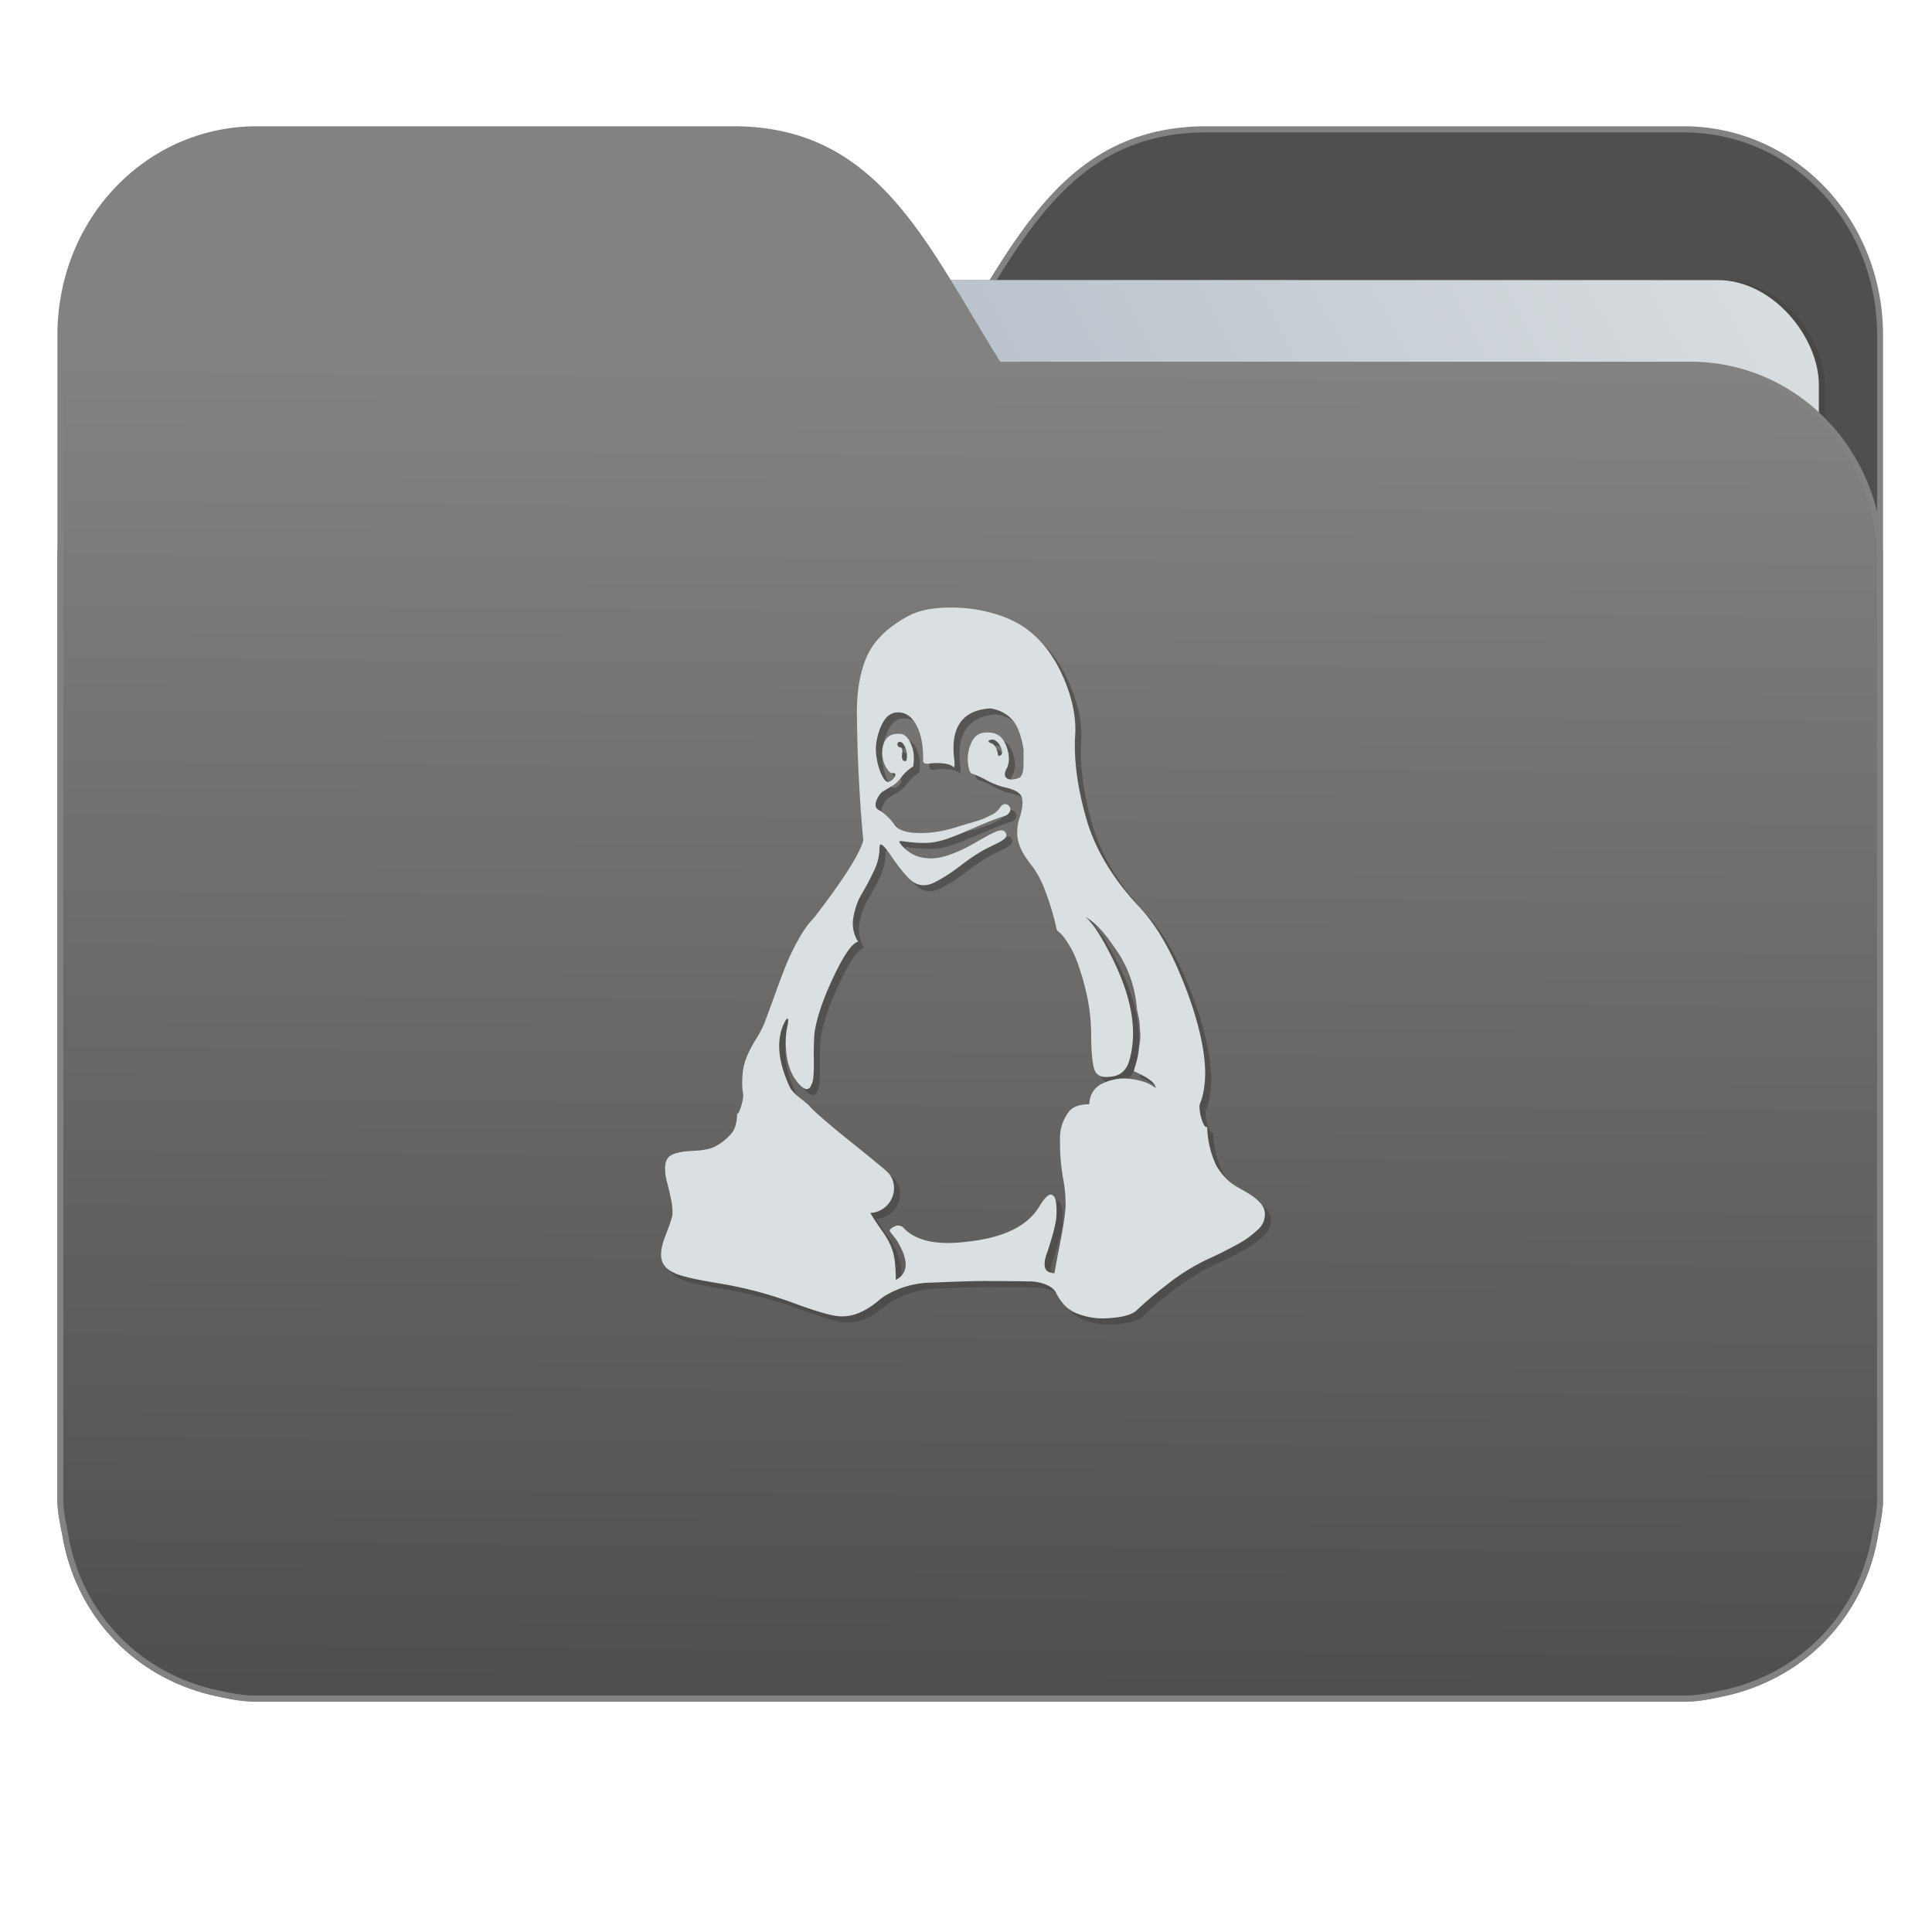 <svg xmlns="http://www.w3.org/2000/svg" xmlns:xlink="http://www.w3.org/1999/xlink" version="1" height="32" width="32"><defs><linearGradient id="a"><stop offset="0" stop-color="#4f4f4f"/><stop offset="1" stop-color="#828282"/></linearGradient><linearGradient id="b"><stop offset="0" stop-color="#8998ad"/><stop offset="1" stop-color="#dadfe1"/></linearGradient><linearGradient gradientTransform="matrix(1.847 0 0 1.847 -1.697 -28.434)" gradientUnits="userSpaceOnUse" y2="10.718" x2="-5.597" y1="22.201" x1="-5.667" id="d" xlink:href="#a"/><linearGradient gradientTransform="matrix(1.227 0 0 1.5 17.688 -21.176)" gradientUnits="userSpaceOnUse" y2="7.458" x2="-13.153" y1="21.288" x1="-34.169" id="c" xlink:href="#b"/></defs><g transform="matrix(1 0 0 1.035 28.578 14.98)"><path d="M-8.585-12.404c-2.391 0-3.167 1.885-4.395 3.768H-24.44c-1.739 0-3.139 1.4-3.139 3.139V9.57c.008.175.045.344.08.51.149.868.643 1.609 1.373 2.08.348.224.75.387 1.178.47.213.044.4.08.628.08H-.696c.228 0 .415-.034.628-.08a3.352 3.352 0 0 0 1.177-.47 3.082 3.082 0 0 0 1.373-2.08c.034-.166.07-.336.08-.51V-9.107c0-1.836-1.443-3.297-3.258-3.297h-7.887z" fill="#4f4f4f" stroke="#828282" stroke-width=".098"/><rect ry="1.676" transform="rotate(.008) skewX(.002)" y="-9.991" x="-24.146" height="20.744" width="25.793" opacity=".647" fill="#454545" paint-order="markers stroke fill"/><rect ry="1.676" transform="rotate(.008) skewX(.002)" y="-9.991" x="-24.246" height="20.744" width="25.793" fill="url(#c)" paint-order="markers stroke fill"/><path d="M-16.431-12.404c2.39 0 3.166 1.885 4.394 3.768H-.578c1.739 0 3.139 1.4 3.139 3.139V9.57c-.008.175-.045.344-.08.51a3.078 3.078 0 0 1-1.373 2.08c-.348.224-.75.387-1.178.47-.213.044-.4.08-.628.08H-24.32c-.227 0-.414-.034-.628-.08a3.352 3.352 0 0 1-1.176-.47 3.082 3.082 0 0 1-1.374-2.08c-.034-.166-.07-.336-.08-.51V-9.107c0-1.836 1.444-3.297 3.258-3.297h7.887z" fill="url(#d)" stroke="#828282" stroke-width=".098"/><g fill-rule="evenodd"><path d="M-9.337 3.032c0-.076-.12-.165-.361-.266.017-.064.034-.122.05-.175.014-.053.025-.108.032-.165a1.9 1.9 0 0 1 .02-.136.558.558 0 0 0 .003-.143 2.27 2.27 0 0 1-.007-.124.904.904 0 0 0-.023-.14 3.476 3.476 0 0 1-.026-.13 1.854 1.854 0 0 0-.378-.98C-10.19.54-10.347.38-10.5.297c.105.084.23.26.374.527.381.685.5 1.273.355 1.764-.048.17-.158.258-.328.267-.136.016-.22-.023-.253-.118s-.05-.272-.053-.53a2.944 2.944 0 0 0-.076-.679 4.076 4.076 0 0 0-.128-.438 1.733 1.733 0 0 0-.128-.289 1.935 1.935 0 0 0-.102-.155.652.652 0 0 0-.085-.095 2.162 2.162 0 0 1-.05-.045 3.985 3.985 0 0 0-.203-.653 1.493 1.493 0 0 0-.194-.356 1.759 1.759 0 0 1-.154-.21.718.718 0 0 1-.099-.253.705.705 0 0 1 .04-.34c.043-.137.053-.242.03-.314-.025-.072-.122-.125-.293-.159a1.31 1.31 0 0 1-.293-.114 1.432 1.432 0 0 0-.233-.101c-.035-.004-.059-.06-.072-.165a.61.61 0 0 1 .052-.324c.049-.11.127-.167.237-.171.162-.013.274.05.335.19s.07.262.026.368c-.048.08-.052.137-.013.168.04.032.105.033.197.005.057-.017.086-.094.086-.229v-.235a1.379 1.379 0 0 0-.089-.317.506.506 0 0 0-.138-.194.604.604 0 0 0-.332-.143c-.468.034-.663.318-.584.85 0 .064-.003.096-.007.096-.04-.038-.104-.06-.194-.067a.953.953 0 0 0-.217.005c-.055.008-.088 0-.102-.032.005-.241-.03-.431-.105-.571-.074-.14-.173-.212-.295-.216-.119-.004-.21.054-.273.175a.937.937 0 0 0-.109.377.867.867 0 0 0 .023.235c.02.093.049.173.086.238.037.066.071.094.102.086a.176.176 0 0 0 .105-.09c.017-.037.002-.054-.046-.05-.03 0-.065-.03-.102-.092a.45.45 0 0 1-.062-.213.371.371 0 0 1 .059-.234c.044-.064.118-.093.223-.09.075 0 .134.045.178.134a.529.529 0 0 1 .062.248.909.909 0 0 1-.01.14.713.713 0 0 0-.204.183.541.541 0 0 1-.18.15c-.086.048-.13.075-.135.079a.358.358 0 0 0-.102.171c-.01.055.006.093.05.114a.714.714 0 0 1 .164.124.962.962 0 0 1 .105.12.26.26 0 0 0 .121.083.74.74 0 0 0 .234.042c.206.008.429-.024.67-.096.009-.004.059-.019.151-.044.092-.025.168-.048.227-.067.059-.019.123-.046.193-.082a.326.326 0 0 0 .138-.111c.04-.06.084-.076.132-.051.022.013.036.03.043.054.006.023 0 .048-.02.076-.02.027-.056.048-.109.06-.087.026-.21.071-.37.137-.16.065-.26.107-.3.124-.192.08-.346.129-.46.145-.11.022-.282.017-.519-.012-.044-.009-.063-.004-.059.012a.48.48 0 0 0 .112.121c.11.097.256.144.44.14.075-.005.153-.02.237-.045.083-.025.162-.055.236-.089.075-.033.148-.07.22-.11l.197-.109c.06-.031.113-.057.161-.076.049-.019.087-.024.115-.016.029.009.047.032.056.07a.073.073 0 0 1-.007.029.083.083 0 0 1-.026.031.459.459 0 0 1-.095.06.774.774 0 0 1-.06.03.949.949 0 0 0-.065.03.479.479 0 0 1-.062.03c-.123.059-.27.152-.444.279a2.731 2.731 0 0 1-.437.273c-.118.055-.225.057-.322.006-.092-.046-.23-.2-.414-.463-.096-.131-.15-.178-.164-.14a.213.213 0 0 0-.007.064.826.826 0 0 1-.098.358c-.066.133-.13.25-.194.352-.063.102-.11.225-.138.369a.526.526 0 0 0 .076.4c-.101.025-.238.215-.411.57-.173.356-.277.654-.312.895a4.283 4.283 0 0 0-.01.438c.002.216-.01.341-.036.375-.035.101-.099.108-.19.019-.14-.131-.22-.33-.237-.597-.01-.118 0-.237.026-.355.018-.08.015-.119-.007-.114l-.026.031c-.158.275-.136.626.066 1.054.022.05.076.11.164.177.088.068.14.11.158.127.087.098.315.29.683.575.368.285.572.447.611.485.07.064.109.144.115.241a.384.384 0 0 1-.092.273.415.415 0 0 1-.299.146c.035.064.099.158.19.283.093.125.154.239.185.342.03.104.046.253.046.448.201-.102.217-.296.046-.584a.562.562 0 0 0-.07-.102 2.539 2.539 0 0 1-.062-.076c-.013-.017-.017-.03-.013-.038.013-.02.042-.04.086-.06a.13.13 0 0 1 .131.016c.201.22.565.296 1.09.229.583-.064.971-.248 1.164-.553.1-.16.175-.224.223-.19.053.025.075.135.066.33-.004.106-.055.3-.151.584-.04.097-.053.177-.04.238.013.061.066.094.158.098.013-.08.045-.243.095-.488.05-.246.08-.436.089-.572a2.075 2.075 0 0 0-.043-.466 3.278 3.278 0 0 1-.049-.616.68.68 0 0 1 .151-.447c.066-.076.178-.114.335-.114a.358.358 0 0 1 .227-.337.843.843 0 0 1 .476-.066c.171.023.302.07.394.142zm-4.126-5.248a.322.322 0 0 0-.017-.19c-.024-.056-.049-.088-.075-.096-.04-.008-.06.006-.06.044.01.021.02.034.034.038.043 0 .059.032.046.095-.014.085.004.127.052.127.013 0 .02-.006.02-.019zm1.583-.102a.233.233 0 0 0-.032-.124.242.242 0 0 0-.073-.08c-.026-.016-.046-.022-.059-.018-.061.004-.076.019-.046.044l.026.013c.062.017.101.082.119.197 0 .012.017.008.052-.013zm4.271 7.188a.27.27 0 0 1 .08.152.349.349 0 0 1-.017.143.333.333 0 0 1-.102.14 1.883 1.883 0 0 1-.155.123A1.72 1.72 0 0 1-8 5.546a7.559 7.559 0 0 1-.417.203 3.48 3.48 0 0 0-.74.438 6.339 6.339 0 0 0-.495.406c-.075.067-.224.109-.447.124a1.2 1.2 0 0 1-.585-.092.561.561 0 0 1-.194-.15.814.814 0 0 1-.108-.161c-.022-.047-.07-.088-.145-.124a.784.784 0 0 0-.308-.06 42.882 42.882 0 0 0-.855-.007 40.794 40.794 0 0 0-.756.026 1.552 1.552 0 0 0-.522.095c-.155.06-.272.123-.351.19a1.27 1.27 0 0 1-.286.181.75.75 0 0 1-.351.073c-.127-.004-.37-.07-.73-.196a6.937 6.937 0 0 0-1.294-.334c-.14-.023-.25-.042-.329-.057a3.47 3.47 0 0 1-.26-.06.728.728 0 0 1-.22-.092.314.314 0 0 1-.111-.124c-.044-.097-.029-.238.046-.422.074-.184.114-.3.118-.346a.951.951 0 0 0-.026-.254 4.644 4.644 0 0 0-.066-.27.774.774 0 0 1-.03-.231c.003-.076.026-.133.07-.171.061-.051.186-.08.374-.09.189-.008.32-.033.394-.075a.898.898 0 0 0 .276-.223c.053-.071.08-.18.08-.323 0 .12.115-.19.098-.292-.013-.068-.018-.148-.013-.241a.967.967 0 0 1 .065-.33c.04-.098.092-.197.158-.299.066-.101.114-.19.145-.266.035-.09.093-.241.174-.457.08-.216.145-.381.194-.495a3.52 3.52 0 0 1 .197-.387c.083-.144.168-.258.256-.343.482-.605.753-1.018.815-1.238a23.34 23.34 0 0 1-.105-1.967c-.01-.381.043-.702.157-.962s.346-.481.697-.663c.17-.089.398-.133.683-.133a2.54 2.54 0 0 1 .697.085c.232.062.427.15.584.264.25.178.45.435.602.771.15.336.215.648.193.936-.022.402.044.855.197 1.358.15.478.44.94.874 1.384.241.25.46.594.654 1.034.195.44.325.845.391 1.213.035.207.046.386.033.536-.013.15-.04.268-.079.352-.04.085.057.425.118.375a1.49 1.49 0 0 0 .148.615.984.984 0 0 0 .273.301c.035.024.082.052.141.083l.109.06c.087.051.155.103.203.156z" opacity=".647" fill="#454545"/><path d="M-9.437 2.936c0-.076-.12-.165-.361-.267.017-.063.034-.121.05-.174.014-.053.025-.108.032-.165a1.9 1.9 0 0 1 .02-.137.558.558 0 0 0 .003-.143 2.27 2.27 0 0 1-.007-.123.904.904 0 0 0-.023-.14 3.476 3.476 0 0 1-.026-.13 1.854 1.854 0 0 0-.378-.98C-10.29.443-10.447.284-10.6.2c.105.085.23.26.374.527.381.686.5 1.274.355 1.764-.048.17-.158.259-.328.267-.136.017-.22-.022-.253-.117-.033-.096-.05-.272-.053-.53a2.944 2.944 0 0 0-.076-.68 4.076 4.076 0 0 0-.128-.437 1.733 1.733 0 0 0-.128-.29 1.935 1.935 0 0 0-.102-.155.652.652 0 0 0-.085-.095 2.162 2.162 0 0 1-.05-.044 3.985 3.985 0 0 0-.203-.654 1.493 1.493 0 0 0-.194-.355 1.759 1.759 0 0 1-.154-.21.718.718 0 0 1-.099-.254.705.705 0 0 1 .04-.34c.043-.137.053-.241.03-.313-.025-.072-.122-.125-.293-.16a1.31 1.31 0 0 1-.293-.113 1.432 1.432 0 0 0-.233-.102c-.035-.004-.059-.06-.072-.165a.61.61 0 0 1 .052-.324c.049-.11.127-.167.237-.17.162-.014.274.05.335.19s.07.262.026.368c-.048.08-.052.136-.013.168.04.031.105.033.197.004.057-.017.086-.093.086-.229v-.234a1.379 1.379 0 0 0-.089-.318.506.506 0 0 0-.138-.193.604.604 0 0 0-.332-.143c-.468.034-.663.317-.584.85 0 .064-.003.096-.007.096-.04-.038-.104-.06-.194-.067a.953.953 0 0 0-.217.004c-.055.008-.088 0-.102-.032.005-.24-.03-.431-.105-.57-.074-.14-.173-.212-.295-.217-.119-.004-.21.054-.273.175a.937.937 0 0 0-.109.378.867.867 0 0 0 .023.234c.02.094.049.173.086.239.037.065.071.094.102.085a.176.176 0 0 0 .105-.089c.017-.038.002-.055-.046-.05-.03 0-.065-.031-.102-.092a.45.45 0 0 1-.062-.213.371.371 0 0 1 .059-.235c.044-.063.118-.093.223-.089.075 0 .134.045.178.134a.529.529 0 0 1 .062.247.909.909 0 0 1-.01.14.713.713 0 0 0-.204.184.541.541 0 0 1-.18.149c-.086.049-.13.075-.135.08a.358.358 0 0 0-.102.17c-.01.056.006.094.05.115a.714.714 0 0 1 .164.124.962.962 0 0 1 .105.12.26.26 0 0 0 .121.083.74.74 0 0 0 .234.04c.206.01.429-.022.67-.094.009-.004.059-.02.151-.045.092-.025.168-.047.227-.066.059-.02.123-.047.193-.083a.326.326 0 0 0 .138-.11c.04-.06.084-.077.132-.052.022.013.036.031.043.054.006.023 0 .049-.02.076-.02.028-.056.048-.109.06-.087.026-.21.072-.37.137l-.3.124c-.192.08-.346.129-.46.146-.11.021-.282.017-.519-.013-.044-.008-.063-.004-.059.013a.48.48 0 0 0 .112.12c.11.098.256.144.44.14.075-.004.153-.019.237-.044.083-.026.162-.055.236-.09.075-.033.148-.07.22-.11l.197-.108c.06-.032.113-.057.161-.076.049-.02.087-.025.115-.016.029.008.047.031.056.07a.073.073 0 0 1-.007.028.083.083 0 0 1-.026.032.459.459 0 0 1-.095.06.774.774 0 0 1-.06.029.949.949 0 0 0-.065.031.479.479 0 0 1-.062.029c-.123.06-.27.152-.444.28a2.731 2.731 0 0 1-.437.272c-.118.055-.225.057-.322.006-.092-.046-.23-.2-.414-.463-.096-.131-.15-.178-.164-.14a.213.213 0 0 0-.007.064.826.826 0 0 1-.098.359c-.066.133-.13.25-.194.352-.063.101-.11.224-.138.368a.526.526 0 0 0 .076.4c-.101.025-.238.216-.411.571s-.277.654-.312.895a4.283 4.283 0 0 0-.01.438c.002.216-.01.34-.036.374-.035.102-.099.108-.19.02-.14-.132-.22-.33-.237-.597-.01-.119 0-.237.026-.356.018-.08.015-.118-.007-.114l-.026.032c-.158.275-.136.626.066 1.053.022.05.076.11.164.178.088.067.14.11.158.127.087.097.315.289.683.574.368.286.572.448.611.486.07.063.109.143.115.24a.384.384 0 0 1-.092.274.415.415 0 0 1-.299.146c.035.063.099.157.19.282.093.125.154.24.185.343.03.104.046.253.046.447.201-.101.217-.296.046-.584a.562.562 0 0 0-.07-.101 2.535 2.535 0 0 1-.062-.076c-.013-.017-.017-.03-.013-.038.013-.021.042-.042.086-.06a.13.13 0 0 1 .131.015c.202.22.565.297 1.09.229.583-.063.971-.248 1.164-.552.1-.16.175-.224.223-.19.053.025.075.135.066.33-.004.105-.055.3-.151.583-.04.098-.053.177-.04.238.013.062.066.094.158.099.013-.08.045-.244.095-.489s.08-.436.089-.571a2.075 2.075 0 0 0-.043-.467 3.278 3.278 0 0 1-.049-.615.68.68 0 0 1 .151-.448c.066-.076.178-.114.335-.114a.358.358 0 0 1 .227-.336.843.843 0 0 1 .476-.067c.171.023.302.07.394.143zm-4.126-5.249a.322.322 0 0 0-.017-.19c-.024-.055-.049-.087-.075-.096-.04-.008-.06.007-.06.045.01.02.02.033.034.038.043 0 .059.031.046.095-.014.085.004.127.052.127.013 0 .02-.007.02-.02zm1.583-.102a.233.233 0 0 0-.032-.123.242.242 0 0 0-.073-.08c-.026-.017-.046-.023-.059-.019-.061.005-.076.02-.046.045l.026.012c.062.017.101.083.119.197 0 .013.017.009.052-.012zm4.271 7.188a.27.27 0 0 1 .08.152.349.349 0 0 1-.017.143.334.334 0 0 1-.102.14 1.883 1.883 0 0 1-.155.124 1.72 1.72 0 0 1-.197.117 7.58 7.58 0 0 1-.417.203 3.48 3.48 0 0 0-.74.438 6.339 6.339 0 0 0-.495.406c-.075.068-.224.11-.447.124a1.2 1.2 0 0 1-.585-.092.561.561 0 0 1-.194-.15.814.814 0 0 1-.108-.161c-.022-.047-.07-.088-.145-.124a.784.784 0 0 0-.308-.06 42.882 42.882 0 0 0-.855-.006 40.794 40.794 0 0 0-.756.026 1.552 1.552 0 0 0-.522.094c-.155.06-.272.123-.351.19a1.27 1.27 0 0 1-.286.182.75.75 0 0 1-.351.073c-.127-.004-.37-.07-.73-.197a6.937 6.937 0 0 0-1.294-.333c-.14-.023-.25-.042-.329-.057a3.47 3.47 0 0 1-.26-.06.728.728 0 0 1-.22-.093.314.314 0 0 1-.111-.123c-.044-.098-.029-.238.046-.422.074-.185.114-.3.118-.346a.951.951 0 0 0-.026-.254 4.644 4.644 0 0 0-.066-.27.774.774 0 0 1-.03-.232c.003-.076.026-.133.07-.171.061-.05.186-.08.374-.089.189-.008.32-.034.394-.076a.898.898 0 0 0 .276-.222c.053-.072.08-.18.08-.324 0 .12.115-.19.098-.292-.013-.067-.018-.148-.013-.24a.967.967 0 0 1 .065-.331c.04-.097.092-.197.158-.298.066-.102.114-.19.145-.267.035-.089.093-.241.174-.457.08-.216.145-.38.194-.495a3.52 3.52 0 0 1 .197-.387c.083-.144.168-.258.256-.343.482-.605.753-1.017.815-1.237a23.34 23.34 0 0 1-.105-1.968c-.01-.38.043-.701.157-.961s.346-.482.697-.664c.17-.088.398-.133.683-.133a2.54 2.54 0 0 1 .697.086c.232.061.427.149.584.263.25.178.45.435.602.771.15.337.215.649.193.937-.022.401.044.854.197 1.358.15.478.44.939.874 1.383.241.25.46.595.654 1.035.195.44.325.844.391 1.212.035.207.046.386.033.536-.013.15-.04.268-.079.353-.04.084.057.425.118.374a1.49 1.49 0 0 0 .148.616.985.985 0 0 0 .273.301c.035.023.082.05.141.083.06.031.095.051.109.06.087.05.155.103.203.155z" fill="#dadfe1"/></g></g></svg>